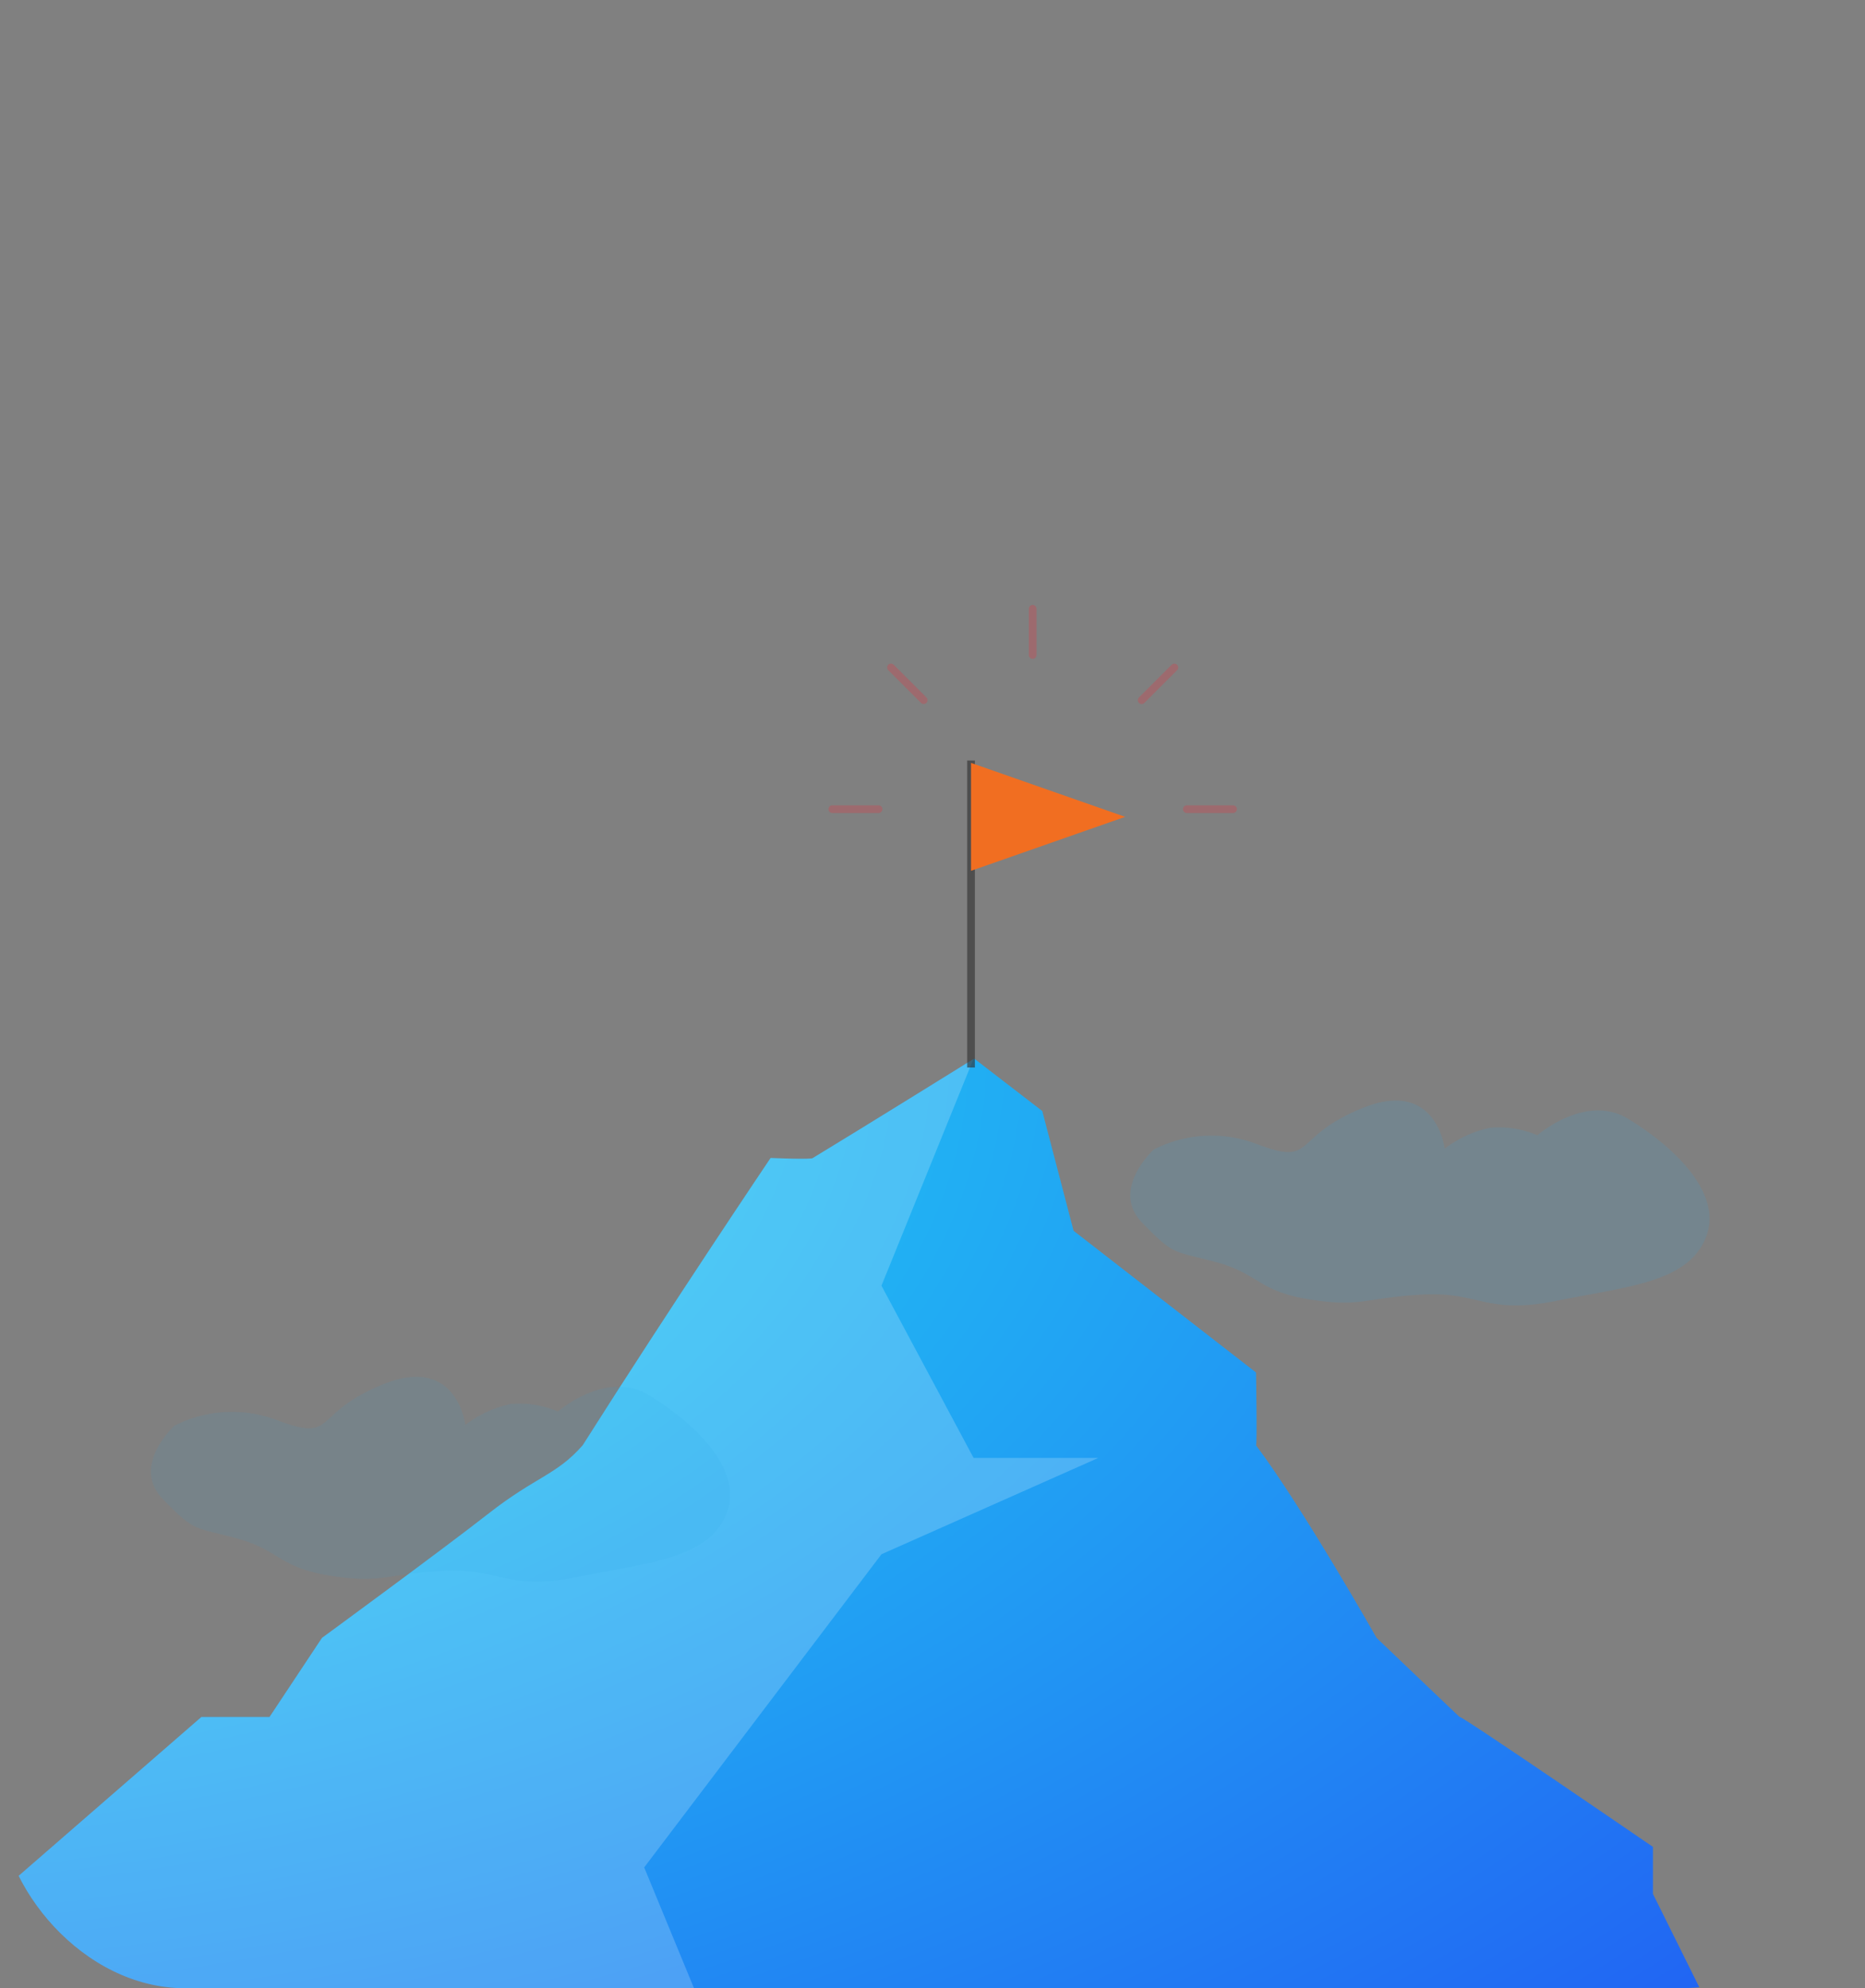 <svg xmlns="http://www.w3.org/2000/svg" width="242" height="258">
    <rect width="100%" height="100%" fill="#808080" stroke="none"/>
    <defs>
        <radialGradient id="radial-gradient" cx="0" cy="0" r="1.338" gradientTransform="rotate(48.37)" gradientUnits="objectBoundingBox">
            <stop offset="0" stop-color="#21f3f3"/>
            <stop offset="1" stop-color="#214cf3"/>
        </radialGradient>
        <clipPath id="clip-path">
            <rect id="Rectangle_5111" data-name="Rectangle 5111" width="242" height="258" rx="24" transform="translate(628 360)" style="stroke:#fff;stroke-width:2px;fill:#fff"/>
        </clipPath>
        <style>
            .cls-8{fill:none;stroke:#e23744;stroke-linecap:round}
        </style>
    </defs>
    <g id="Mask_Group_76" data-name="Mask Group 76" transform="translate(-628 -360)" style="clip-path:url(#clip-path)">
        <g id="Group_15299" data-name="Group 15299" transform="translate(0 33)">
            <path id="Path_12166" data-name="Path 12166" d="m627.72 572.763 26.414-22.963h8.839l6.807-10.262s15.543-11.378 21.639-16.152 8.806-4.975 12.191-8.839c11.581-18.286 24.382-37.283 24.382-37.283s5.423.233 5.486 0c6.705-4.064 20.928-12.9 20.928-12.9l8.838 6.807 4.064 15.543 23.669 18.386s.171 9.376 0 9.447c6.1 8.128 15.645 24.991 15.645 24.991s10.819 10.329 10.769 10.262c-.16-.467 25.093 16.863 25.093 16.863v6.1L849.9 587.7l38.066 34.3-296.958 4.61 36.713-53.846" style="fill:url(#radial-gradient)"/>
            <path id="Intersection_2" data-name="Intersection 2" d="m-599.139 11169.976 31.756-46.579 26.416-22.957h8.839l6.805-10.262s15.543-11.38 21.639-16.154 8.805-4.974 12.191-8.839c11.582-18.284 24.382-37.283 24.382-37.283s5.422.233 5.487 0c6.386-3.872 19.594-12.073 20.832-12.842l-11.932 29.412 11.955 22.351h16.177l-28.133 12.5-30.789 40.635 8.831 21.414h-22.351l-14.065 20.317h-21.414l-10.393 8.284z" transform="translate(1195.102 -10550.635)" style="opacity:.2;fill:#fff"/>
            <g id="Group_15300" data-name="Group 15300" transform="translate(0 -13)">
                <path id="Path_12171" data-name="Path 12171" d="M1412.231-10577.31v39.838" transform="translate(-658.231 11016)" style="stroke:rgba(48,48,48,.62);fill:none"/>
                <path id="Polygon_31" data-name="Polygon 31" d="m7 0 7 20H0z" transform="rotate(90 167.5 606.5)" style="fill:#f16e21"/>
                <g id="Group_15300-2" data-name="Group 15300" style="opacity:.3">
                    <path id="Line_146" data-name="Line 146" class="cls-8" transform="translate(762 419)" d="M0 0v6"/>
                    <path id="Line_147" data-name="Line 147" class="cls-8" transform="rotate(45 -124.777 1155.316)" d="M0 0v6"/>
                    <path id="Line_148" data-name="Line 148" class="cls-8" transform="rotate(90 171.5 616.5)" d="M0 0v6"/>
                    <path id="Line_149" data-name="Line 149" class="cls-8" transform="rotate(-45 886.774 -684.317)" d="M0 0v6"/>
                    <path id="Line_150" data-name="Line 150" class="cls-8" transform="rotate(-90 590.499 -145.5)" d="M0 0v6"/>
                </g>
            </g>
            <path id="Path_12172" data-name="Path 12172" d="M5150.478-4000.336s-2.465-8.837-11.241-3.607-4.81 8.477-12.8 6.853a16.449 16.449 0 0 0-13.225 2.765s-4.809 6.011 0 9.618 4.521 2.941 10.232 3.542 6.017 2.89 12.776 2.89 6.895-1.282 14.262-2.89 8.635 1.333 17.456-1.957 16.483-5.006 17.83-11.2-6.522-11.181-12.443-13.585-11.241 3.967-11.241 3.967a12.7 12.7 0 0 0-6.206 0 14.643 14.643 0 0 0-5.4 3.604z" transform="rotate(9 -25456.034 -29302.954)" style="opacity:.14;fill:#31a8e4"/>
            <path id="Path_12173" data-name="Path 12173" d="M5150.478-4000.336s-2.465-8.837-11.241-3.607-4.81 8.477-12.8 6.853a16.449 16.449 0 0 0-13.225 2.765s-4.809 6.011 0 9.618 4.521 2.941 10.232 3.542 6.017 2.89 12.776 2.89 6.895-1.282 14.262-2.89 8.635 1.333 17.456-1.957 16.483-5.006 17.83-11.2-6.522-11.181-12.443-13.585-11.241 3.967-11.241 3.967a12.7 12.7 0 0 0-6.206 0 14.643 14.643 0 0 0-5.4 3.604z" transform="rotate(9 -25747.316 -30092.421)" style="opacity:.1;fill:#31a8e4"/>
        </g>
    </g>
</svg>
